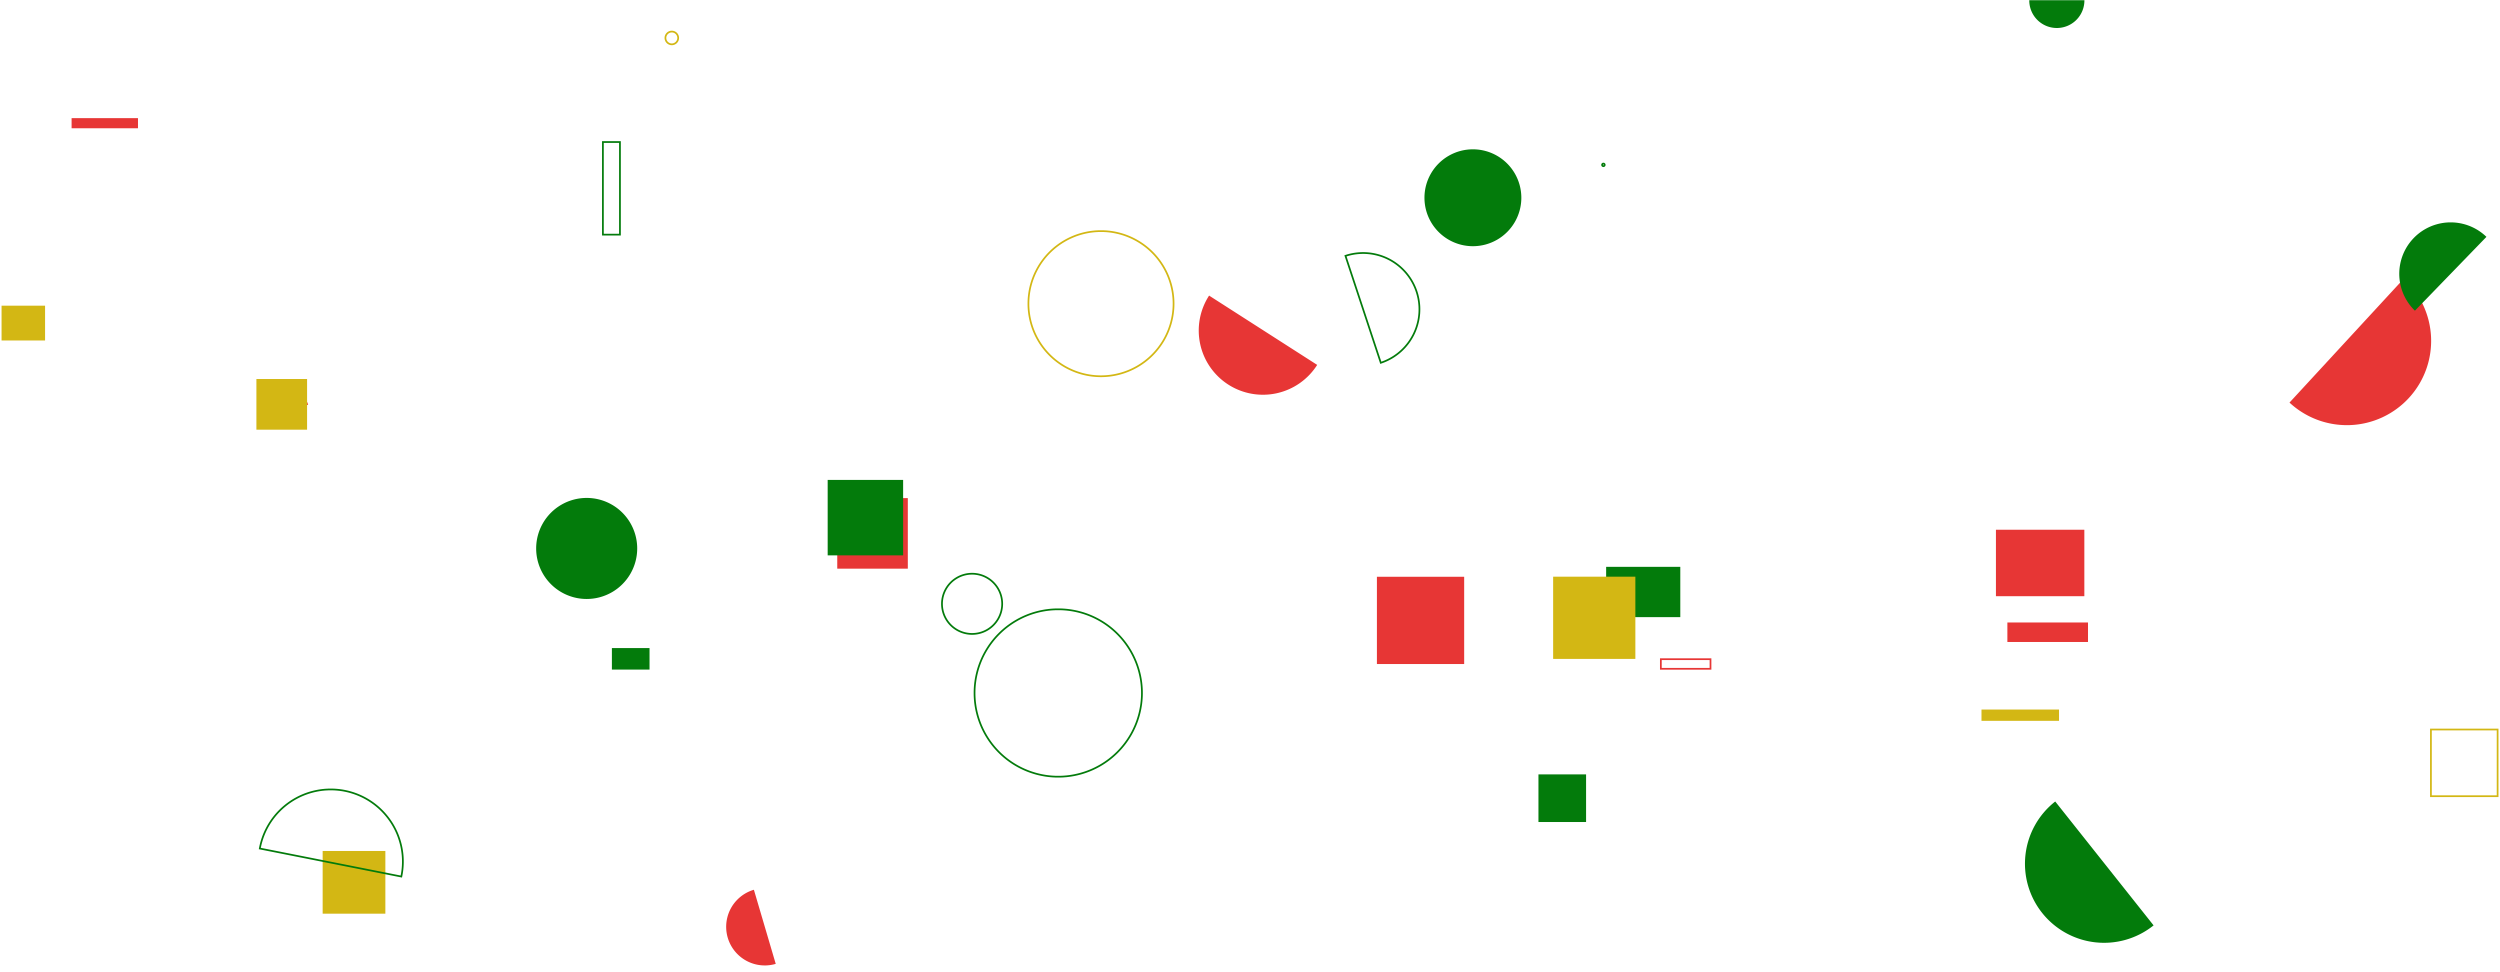 <svg xmlns="http://www.w3.org/2000/svg" version="1.1" xmlns:xlink="http://www.w3.org/1999/xlink" xmlns:svgjs="http://svgjs.com/svgjs" width="1440" height="560" preserveAspectRatio="none" viewBox="0 0 1440 560"><g mask="url(&quot;#SvgjsMask1001&quot;)" fill="none"><path d="M793.1 332.22L843.36 332.22L843.36 382.48L793.1 382.48z" fill="#e73635"></path><path d="M1318.75 231.89a48.53 48.53 0 1 0 65.8-71.35z" fill="#e73635"></path><path d="M925.14 326.5L967.85 326.5L967.85 355.47L925.14 355.47z" fill="#037b0b"></path><path d="M561.34 399.17 a48.21 48.21 0 1 0 96.42 0 a48.21 48.21 0 1 0 -96.42 0z" stroke="#037b0b"></path><path d="M434.24 512.5a22.25 22.25 0 1 0 12.58 42.69z" fill="#e73635"></path><path d="M1168.86 0.25 a15.88 15.88 0 1 0 31.76 0 a15.88 15.88 0 1 0 -31.76 0z" fill="#037b0b"></path><path d="M347.27 81.81L357.09 81.81L357.09 135.15L347.27 135.15z" stroke="#037b0b"></path><path d="M1400.21 420.2L1438.62 420.2L1438.62 458.61L1400.21 458.61z" stroke="#d3b714"></path><path d="M1432.19 136.43a29.61 29.61 0 1 0-41.2 42.54z" fill="#037b0b"></path><path d="M894.61 332.17L941.97 332.17L941.97 379.53L894.61 379.53z" fill="#d3b714"></path><path d="M41.24 68.05L79.48 68.05L79.48 73.88L41.24 73.88z" fill="#e73635"></path><path d="M696.44 170.26a36.98 36.98 0 1 0 62.26 39.92z" fill="#e73635"></path><path d="M820.49 113.91 a27.9 27.9 0 1 0 55.8 0 a27.9 27.9 0 1 0 -55.8 0z" fill="#037b0b"></path><path d="M185.85 490.16L221.97 490.16L221.97 526.28L185.85 526.28z" fill="#d3b714"></path><path d="M1141.34 408.7L1186 408.7L1186 415.2L1141.34 415.2z" fill="#d3b714"></path><path d="M482.26 286.91L522.9 286.91L522.9 327.55L482.26 327.55z" fill="#e73635"></path><path d="M1149.66 305.13L1200.58 305.13L1200.58 343.41L1149.66 343.41z" fill="#e73635"></path><path d="M795.34 208.97a32.43 32.43 0 1 0-20.35-61.59z" stroke="#037b0b"></path><path d="M352.45 373.29L374.13 373.29L374.13 385.68L352.45 385.68z" fill="#037b0b"></path><path d="M0.9 176.07L25.96 176.07L25.96 196.12L0.9 196.12z" fill="#d3b714"></path><path d="M308.83 315.91 a29.1 29.1 0 1 0 58.2 0 a29.1 29.1 0 1 0 -58.2 0z" fill="#037b0b"></path><path d="M592.37 174.92 a41.8 41.8 0 1 0 83.6 0 a41.8 41.8 0 1 0 -83.6 0z" stroke="#d3b714"></path><path d="M956.65 379.69L985.25 379.69L985.25 385.23L956.65 385.23z" stroke="#e73635"></path><path d="M886.15 446.05L913.58 446.05L913.58 473.48L886.15 473.48z" fill="#037b0b"></path><path d="M176.6 230.81a1.24 1.24 0 1 0 0.9 2.31z" fill="#e73635"></path><path d="M1183.81 461.66a45.56 45.56 0 1 0 56.66 71.36z" fill="#037b0b"></path><path d="M1156.25 358.55L1202.69 358.55L1202.69 369.78L1156.25 369.78z" fill="#e73635"></path><path d="M147.69 218.31L176.88 218.31L176.88 247.5L147.69 247.5z" fill="#d3b714"></path><path d="M542.58 347.81 a17.34 17.34 0 1 0 34.68 0 a17.34 17.34 0 1 0 -34.68 0z" stroke="#037b0b"></path><path d="M383.29 21.86 a3.67 3.67 0 1 0 7.34 0 a3.67 3.67 0 1 0 -7.34 0z" stroke="#d3b714"></path><path d="M231.16 504.89a41.55 41.55 0 1 0-81.51-16.14z" stroke="#037b0b"></path><path d="M476.74 276.43L520.2 276.43L520.2 319.89L476.74 319.89z" fill="#037b0b"></path><path d="M922.81 94.97 a0.75 0.75 0 1 0 1.5 0 a0.75 0.75 0 1 0 -1.5 0z" stroke="#037b0b"></path></g><defs><mask id="SvgjsMask1001"><rect width="1440" height="560" fill="#ffffff"></rect></mask></defs></svg>